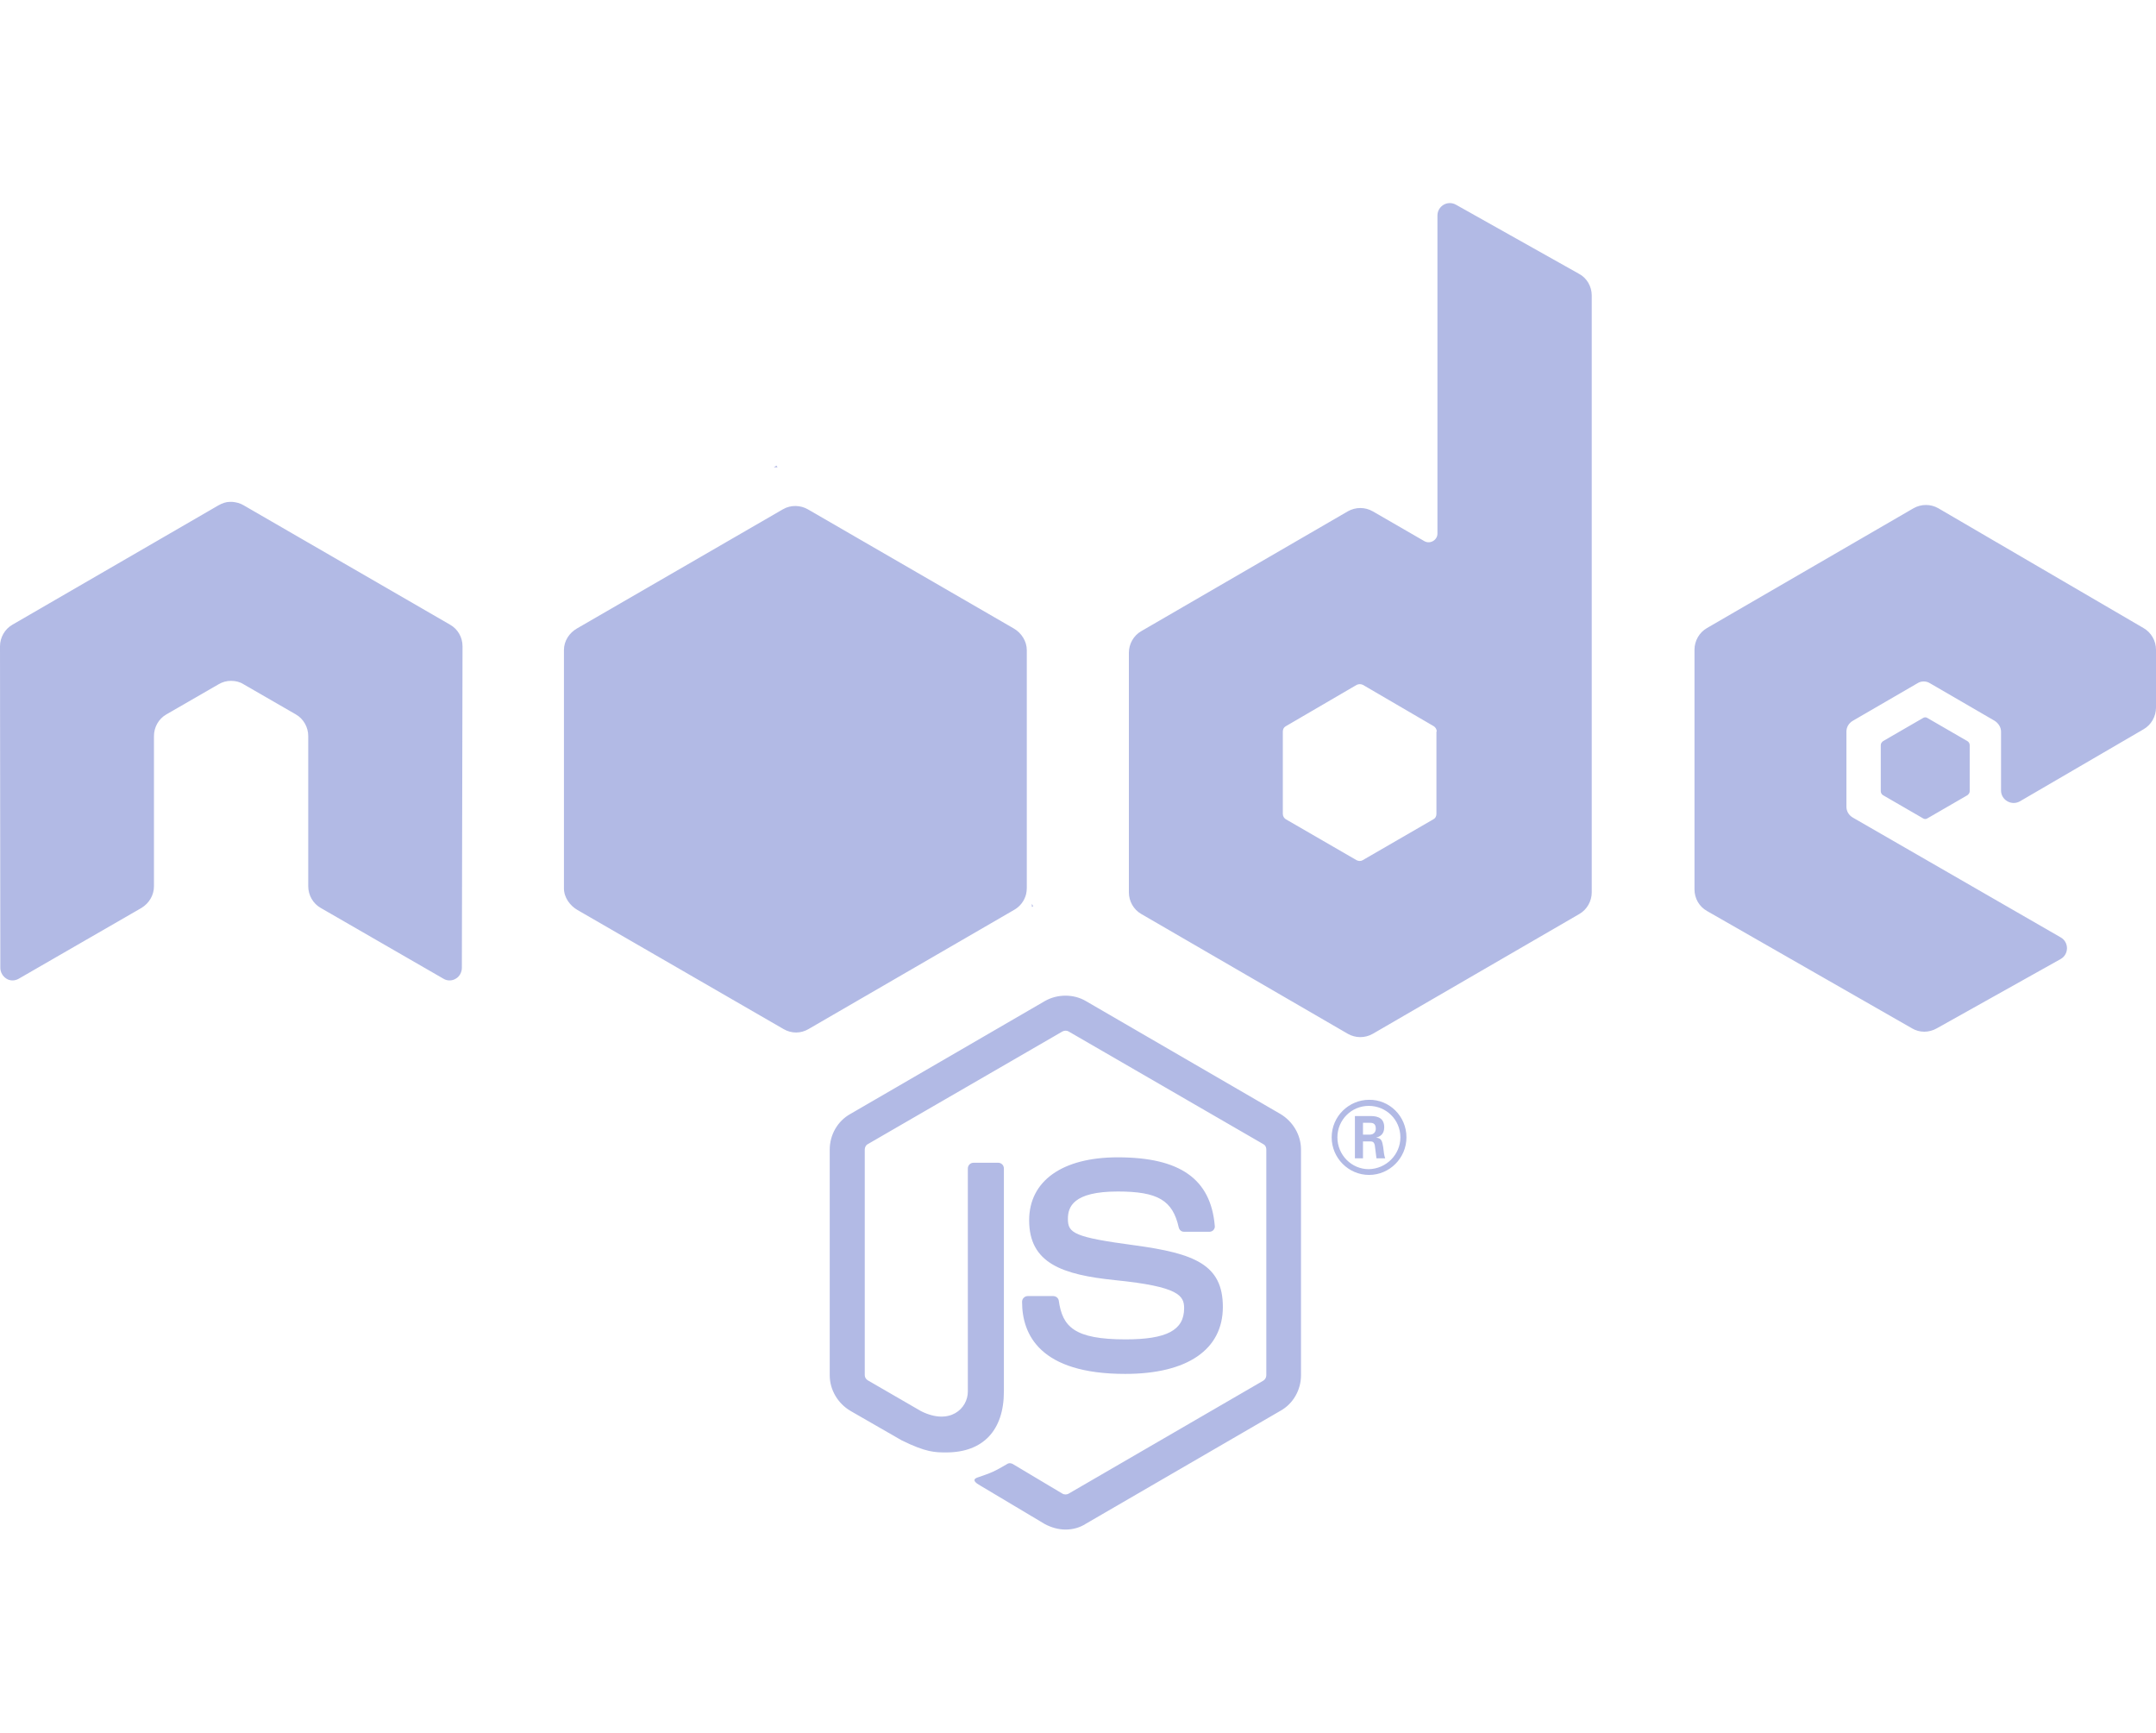 <svg width="117" height="94" viewBox="0 0 117 94" fill="none" xmlns="http://www.w3.org/2000/svg">
<path d="M57.824 82.984C57.44 82.984 57.056 82.874 56.708 82.691L53.198 80.598C52.668 80.304 52.924 80.194 53.107 80.139C53.802 79.9 53.948 79.845 54.697 79.404C54.771 79.368 54.88 79.386 54.953 79.423L57.659 81.038C57.751 81.093 57.897 81.093 57.988 81.038L68.555 74.906C68.646 74.851 68.719 74.741 68.719 74.612V62.367C68.719 62.238 68.664 62.128 68.555 62.073L57.988 55.959C57.897 55.904 57.769 55.904 57.659 55.959L47.093 62.073C46.983 62.128 46.928 62.257 46.928 62.367V74.612C46.928 74.723 47.001 74.833 47.093 74.888L49.981 76.559C51.553 77.348 52.522 76.412 52.522 75.494V63.395C52.522 63.23 52.65 63.083 52.833 63.083H54.167C54.332 63.083 54.478 63.211 54.478 63.395V75.494C54.478 77.605 53.345 78.799 51.352 78.799C50.749 78.799 50.255 78.799 48.921 78.138L46.142 76.54C45.465 76.136 45.027 75.402 45.027 74.612V62.367C45.027 61.577 45.447 60.825 46.142 60.439L56.708 54.307C57.385 53.922 58.262 53.922 58.92 54.307L69.487 60.439C70.163 60.843 70.602 61.577 70.602 62.367V74.612C70.602 75.402 70.182 76.155 69.487 76.54L58.92 82.672C58.61 82.874 58.226 82.984 57.824 82.984ZM66.361 70.904C66.361 68.609 64.825 68.003 61.571 67.562C58.281 67.122 57.952 66.902 57.952 66.13C57.952 65.488 58.226 64.643 60.657 64.643C62.833 64.643 63.637 65.121 63.966 66.59C64.003 66.736 64.112 66.828 64.259 66.828H65.63C65.721 66.828 65.794 66.791 65.849 66.736C65.904 66.663 65.941 66.59 65.922 66.498C65.703 63.964 64.039 62.789 60.657 62.789C57.641 62.789 55.849 64.074 55.849 66.204C55.849 68.536 57.641 69.16 60.529 69.454C63.984 69.802 64.259 70.298 64.259 70.977C64.259 72.171 63.308 72.666 61.078 72.666C58.281 72.666 57.659 71.969 57.458 70.573C57.44 70.427 57.312 70.316 57.147 70.316H55.776C55.612 70.316 55.465 70.445 55.465 70.629C55.465 72.409 56.434 74.539 61.059 74.539C64.441 74.539 66.361 73.217 66.361 70.904ZM76.324 61.706C76.324 62.826 75.41 63.744 74.295 63.744C73.18 63.744 72.266 62.826 72.266 61.706C72.266 60.549 73.216 59.668 74.295 59.668C75.392 59.65 76.324 60.549 76.324 61.706ZM75.995 61.706C75.995 60.751 75.227 59.998 74.277 59.998C73.344 59.998 72.577 60.751 72.577 61.706C72.577 62.661 73.344 63.432 74.277 63.432C75.227 63.413 75.995 62.642 75.995 61.706ZM75.172 62.844H74.697C74.679 62.734 74.606 62.147 74.606 62.128C74.569 62 74.533 61.926 74.368 61.926H73.966V62.844H73.527V60.549H74.313C74.588 60.549 75.118 60.549 75.118 61.155C75.118 61.577 74.843 61.669 74.679 61.724C74.99 61.743 75.008 61.944 75.063 62.238C75.081 62.422 75.118 62.734 75.172 62.844ZM74.661 61.228C74.661 60.916 74.441 60.916 74.332 60.916H73.966V61.559H74.313C74.606 61.559 74.661 61.357 74.661 61.228ZM25.1 35.066C25.1 34.571 24.844 34.13 24.424 33.891L13.217 27.411C13.034 27.3 12.815 27.245 12.596 27.227H12.486C12.267 27.227 12.066 27.3 11.864 27.411L0.676 33.891C0.256 34.13 0 34.589 0 35.066L0.018 52.508C0.018 52.746 0.146 52.967 0.347 53.095C0.548 53.224 0.804 53.224 1.024 53.095L7.678 49.258C8.099 49.001 8.355 48.561 8.355 48.083V39.932C8.355 39.454 8.61 38.995 9.031 38.757L11.864 37.123C12.084 36.994 12.303 36.939 12.541 36.939C12.779 36.939 13.016 36.994 13.217 37.123L16.051 38.757C16.471 38.995 16.727 39.454 16.727 39.932V48.083C16.727 48.561 16.983 49.02 17.404 49.258L24.058 53.095C24.259 53.224 24.533 53.224 24.735 53.095C24.936 52.985 25.064 52.746 25.064 52.508L25.1 35.066ZM86.379 16.028V48.414C86.379 48.891 86.123 49.35 85.703 49.589L74.496 56.088C74.076 56.327 73.564 56.327 73.143 56.088L61.937 49.589C61.516 49.35 61.261 48.891 61.261 48.414V35.415C61.261 34.938 61.516 34.479 61.937 34.24L73.143 27.741C73.564 27.502 74.076 27.502 74.496 27.741L77.293 29.357C77.604 29.54 78.006 29.302 78.006 28.953V11.695C78.006 11.181 78.555 10.85 79.012 11.107L85.684 14.853C86.105 15.073 86.379 15.532 86.379 16.028ZM77.969 39.693C77.969 39.565 77.896 39.454 77.805 39.399L73.966 37.159C73.856 37.104 73.728 37.104 73.619 37.159L69.779 39.399C69.67 39.454 69.615 39.565 69.615 39.693V44.154C69.615 44.283 69.688 44.393 69.779 44.448L73.619 46.669C73.728 46.725 73.856 46.725 73.948 46.669L77.787 44.448C77.896 44.393 77.951 44.283 77.951 44.154V39.693H77.969ZM116.324 39.565C116.744 39.326 117 38.867 117 38.389V35.25C117 34.773 116.744 34.314 116.324 34.075L105.19 27.576C104.77 27.337 104.258 27.337 103.838 27.576L92.631 34.075C92.211 34.314 91.955 34.773 91.955 35.25V48.248C91.955 48.744 92.211 49.185 92.631 49.423L103.764 55.794C104.167 56.033 104.678 56.033 105.099 55.794L111.826 52.031C112.283 51.773 112.283 51.112 111.826 50.855L100.547 44.356C100.327 44.228 100.2 44.007 100.2 43.769V39.693C100.2 39.454 100.327 39.234 100.547 39.105L104.057 37.068C104.258 36.939 104.532 36.939 104.733 37.068L108.243 39.105C108.444 39.234 108.591 39.454 108.591 39.693V42.888C108.591 43.402 109.157 43.732 109.614 43.475L116.324 39.565ZM102.192 40.207C102.119 40.262 102.064 40.336 102.064 40.427V42.924C102.064 43.016 102.119 43.108 102.192 43.145L104.349 44.393C104.422 44.448 104.532 44.448 104.605 44.393L106.762 43.145C106.836 43.09 106.89 43.016 106.89 42.924V40.427C106.89 40.336 106.836 40.244 106.762 40.207L104.605 38.959C104.532 38.904 104.422 38.904 104.349 38.959L102.192 40.207ZM55.721 48.193V35.268C55.721 34.791 55.429 34.332 55.008 34.093L43.838 27.631C43.455 27.411 42.924 27.374 42.486 27.631L31.316 34.093C30.895 34.332 30.603 34.773 30.603 35.268V48.193C30.603 48.707 30.95 49.148 31.334 49.368L42.522 55.831C42.961 56.088 43.473 56.069 43.875 55.831L55.027 49.368C55.356 49.185 55.593 48.873 55.685 48.505C55.703 48.414 55.721 48.303 55.721 48.193ZM42.138 25.262L41.992 25.354H42.193L42.138 25.262ZM56.069 49.166L55.995 49.038V49.203L56.069 49.166Z" fill="#B2BAE5"/>
</svg>
